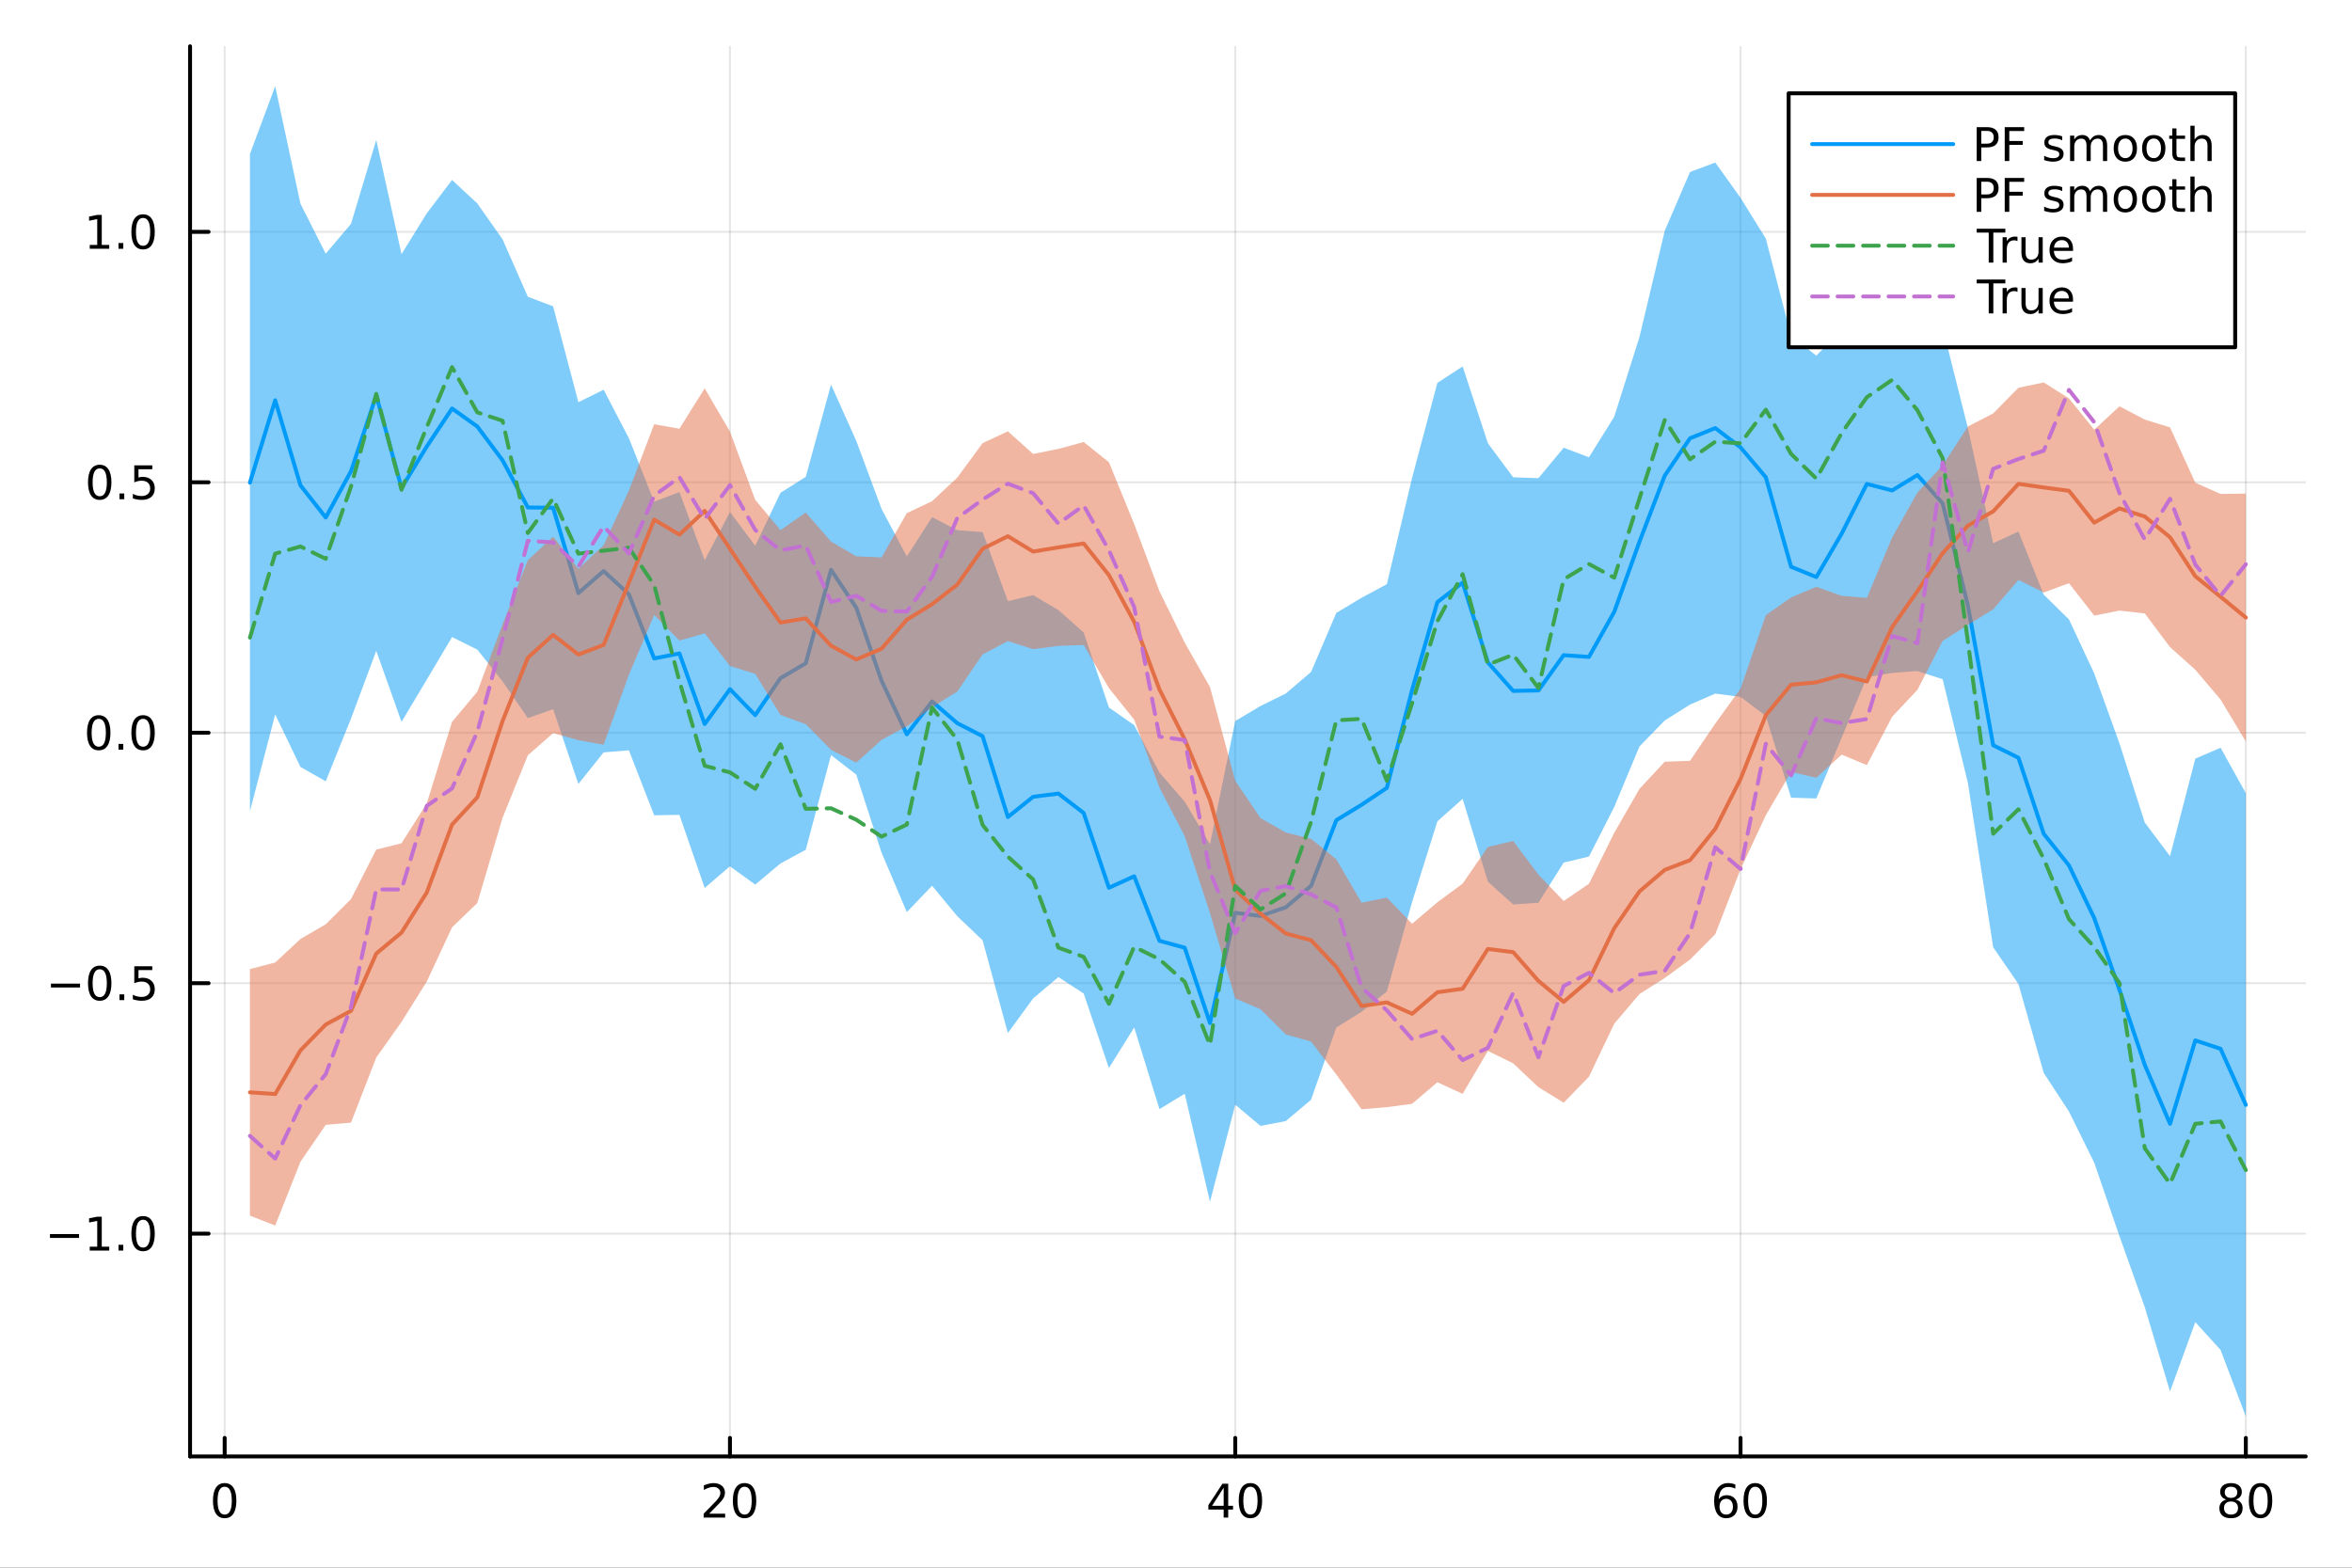 <?xml version="1.0" encoding="utf-8"?>
<svg xmlns="http://www.w3.org/2000/svg" xmlns:xlink="http://www.w3.org/1999/xlink" width="600" height="400" viewBox="0 0 2400 1600">
<rect x="0" y="0" width="2400" height="1600" fill="#333333" stroke="none"/>
<defs>
  <clipPath id="clip540">
    <rect x="0" y="0" width="2400" height="1600"/>
  </clipPath>
</defs>
<path clip-path="url(#clip540)" d="M0 1600 L2400 1600 L2400 0 L0 0  Z" fill="#ffffff" fill-rule="evenodd" fill-opacity="1"/>
<defs>
  <clipPath id="clip541">
    <rect x="480" y="0" width="1681" height="1600"/>
  </clipPath>
</defs>
<path clip-path="url(#clip540)" d="M193.936 1486.45 L2352.76 1486.45 L2352.76 47.244 L193.936 47.244  Z" fill="#ffffff" fill-rule="evenodd" fill-opacity="1"/>
<defs>
  <clipPath id="clip542">
    <rect x="193" y="47" width="2160" height="1440"/>
  </clipPath>
</defs>
<polyline clip-path="url(#clip542)" style="stroke:#000000; stroke-linecap:round; stroke-linejoin:round; stroke-width:2; stroke-opacity:0.1; fill:none" points="229.255,1486.45 229.255,47.244 "/>
<polyline clip-path="url(#clip542)" style="stroke:#000000; stroke-linecap:round; stroke-linejoin:round; stroke-width:2; stroke-opacity:0.1; fill:none" points="744.855,1486.45 744.855,47.244 "/>
<polyline clip-path="url(#clip542)" style="stroke:#000000; stroke-linecap:round; stroke-linejoin:round; stroke-width:2; stroke-opacity:0.1; fill:none" points="1260.46,1486.45 1260.46,47.244 "/>
<polyline clip-path="url(#clip542)" style="stroke:#000000; stroke-linecap:round; stroke-linejoin:round; stroke-width:2; stroke-opacity:0.1; fill:none" points="1776.06,1486.45 1776.06,47.244 "/>
<polyline clip-path="url(#clip542)" style="stroke:#000000; stroke-linecap:round; stroke-linejoin:round; stroke-width:2; stroke-opacity:0.1; fill:none" points="2291.66,1486.45 2291.66,47.244 "/>
<polyline clip-path="url(#clip542)" style="stroke:#000000; stroke-linecap:round; stroke-linejoin:round; stroke-width:2; stroke-opacity:0.1; fill:none" points="193.936,1259.06 2352.76,1259.06 "/>
<polyline clip-path="url(#clip542)" style="stroke:#000000; stroke-linecap:round; stroke-linejoin:round; stroke-width:2; stroke-opacity:0.1; fill:none" points="193.936,1003.45 2352.76,1003.45 "/>
<polyline clip-path="url(#clip542)" style="stroke:#000000; stroke-linecap:round; stroke-linejoin:round; stroke-width:2; stroke-opacity:0.1; fill:none" points="193.936,747.846 2352.76,747.846 "/>
<polyline clip-path="url(#clip542)" style="stroke:#000000; stroke-linecap:round; stroke-linejoin:round; stroke-width:2; stroke-opacity:0.1; fill:none" points="193.936,492.24 2352.76,492.24 "/>
<polyline clip-path="url(#clip542)" style="stroke:#000000; stroke-linecap:round; stroke-linejoin:round; stroke-width:2; stroke-opacity:0.1; fill:none" points="193.936,236.633 2352.76,236.633 "/>
<polyline clip-path="url(#clip540)" style="stroke:#000000; stroke-linecap:round; stroke-linejoin:round; stroke-width:4; stroke-opacity:1; fill:none" points="193.936,1486.45 2352.76,1486.45 "/>
<polyline clip-path="url(#clip540)" style="stroke:#000000; stroke-linecap:round; stroke-linejoin:round; stroke-width:4; stroke-opacity:1; fill:none" points="229.255,1486.45 229.255,1467.55 "/>
<polyline clip-path="url(#clip540)" style="stroke:#000000; stroke-linecap:round; stroke-linejoin:round; stroke-width:4; stroke-opacity:1; fill:none" points="744.855,1486.45 744.855,1467.55 "/>
<polyline clip-path="url(#clip540)" style="stroke:#000000; stroke-linecap:round; stroke-linejoin:round; stroke-width:4; stroke-opacity:1; fill:none" points="1260.46,1486.45 1260.46,1467.55 "/>
<polyline clip-path="url(#clip540)" style="stroke:#000000; stroke-linecap:round; stroke-linejoin:round; stroke-width:4; stroke-opacity:1; fill:none" points="1776.06,1486.45 1776.06,1467.55 "/>
<polyline clip-path="url(#clip540)" style="stroke:#000000; stroke-linecap:round; stroke-linejoin:round; stroke-width:4; stroke-opacity:1; fill:none" points="2291.66,1486.45 2291.66,1467.55 "/>
<path clip-path="url(#clip540)" d="M229.255 1517.37 Q225.644 1517.37 223.815 1520.93 Q222.009 1524.47 222.009 1531.6 Q222.009 1538.71 223.815 1542.27 Q225.644 1545.82 229.255 1545.82 Q232.889 1545.82 234.694 1542.27 Q236.523 1538.71 236.523 1531.6 Q236.523 1524.47 234.694 1520.93 Q232.889 1517.37 229.255 1517.37 M229.255 1513.66 Q235.065 1513.66 238.12 1518.27 Q241.199 1522.85 241.199 1531.6 Q241.199 1540.33 238.12 1544.94 Q235.065 1549.52 229.255 1549.52 Q223.444 1549.52 220.366 1544.94 Q217.31 1540.33 217.31 1531.6 Q217.31 1522.85 220.366 1518.27 Q223.444 1513.66 229.255 1513.66 Z" fill="#000000" fill-rule="nonzero" fill-opacity="1" /><path clip-path="url(#clip540)" d="M723.629 1544.91 L739.948 1544.91 L739.948 1548.85 L718.004 1548.85 L718.004 1544.91 Q720.666 1542.16 725.249 1537.53 Q729.855 1532.88 731.036 1531.53 Q733.281 1529.01 734.161 1527.27 Q735.064 1525.51 735.064 1523.82 Q735.064 1521.07 733.119 1519.33 Q731.198 1517.6 728.096 1517.6 Q725.897 1517.6 723.443 1518.36 Q721.013 1519.13 718.235 1520.68 L718.235 1515.95 Q721.059 1514.82 723.513 1514.24 Q725.967 1513.66 728.004 1513.66 Q733.374 1513.66 736.568 1516.35 Q739.763 1519.03 739.763 1523.52 Q739.763 1525.65 738.953 1527.57 Q738.166 1529.47 736.059 1532.07 Q735.48 1532.74 732.379 1535.95 Q729.277 1539.15 723.629 1544.91 Z" fill="#000000" fill-rule="nonzero" fill-opacity="1" /><path clip-path="url(#clip540)" d="M759.763 1517.37 Q756.152 1517.37 754.323 1520.93 Q752.517 1524.47 752.517 1531.6 Q752.517 1538.71 754.323 1542.27 Q756.152 1545.82 759.763 1545.82 Q763.397 1545.82 765.202 1542.27 Q767.031 1538.71 767.031 1531.6 Q767.031 1524.47 765.202 1520.93 Q763.397 1517.37 759.763 1517.37 M759.763 1513.66 Q765.573 1513.66 768.628 1518.27 Q771.707 1522.85 771.707 1531.6 Q771.707 1540.33 768.628 1544.94 Q765.573 1549.52 759.763 1549.52 Q753.952 1549.52 750.874 1544.94 Q747.818 1540.33 747.818 1531.6 Q747.818 1522.85 750.874 1518.27 Q753.952 1513.66 759.763 1513.66 Z" fill="#000000" fill-rule="nonzero" fill-opacity="1" /><path clip-path="url(#clip540)" d="M1248.63 1518.36 L1236.82 1536.81 L1248.63 1536.81 L1248.63 1518.36 M1247.4 1514.29 L1253.28 1514.29 L1253.28 1536.81 L1258.21 1536.81 L1258.21 1540.7 L1253.28 1540.7 L1253.28 1548.85 L1248.63 1548.85 L1248.63 1540.7 L1233.03 1540.7 L1233.03 1536.19 L1247.4 1514.29 Z" fill="#000000" fill-rule="nonzero" fill-opacity="1" /><path clip-path="url(#clip540)" d="M1275.94 1517.37 Q1272.33 1517.37 1270.5 1520.93 Q1268.7 1524.47 1268.7 1531.6 Q1268.7 1538.71 1270.5 1542.27 Q1272.33 1545.82 1275.94 1545.82 Q1279.58 1545.82 1281.38 1542.27 Q1283.21 1538.71 1283.21 1531.6 Q1283.21 1524.47 1281.38 1520.93 Q1279.58 1517.37 1275.94 1517.37 M1275.94 1513.66 Q1281.75 1513.66 1284.81 1518.27 Q1287.89 1522.85 1287.89 1531.6 Q1287.89 1540.33 1284.81 1544.94 Q1281.75 1549.52 1275.94 1549.52 Q1270.13 1549.52 1267.05 1544.94 Q1264 1540.33 1264 1531.6 Q1264 1522.85 1267.05 1518.27 Q1270.13 1513.66 1275.94 1513.66 Z" fill="#000000" fill-rule="nonzero" fill-opacity="1" /><path clip-path="url(#clip540)" d="M1761.46 1529.7 Q1758.31 1529.7 1756.46 1531.86 Q1754.63 1534.01 1754.63 1537.76 Q1754.63 1541.49 1756.46 1543.66 Q1758.31 1545.82 1761.46 1545.82 Q1764.61 1545.82 1766.44 1543.66 Q1768.29 1541.49 1768.29 1537.76 Q1768.29 1534.01 1766.44 1531.86 Q1764.61 1529.7 1761.46 1529.7 M1770.74 1515.05 L1770.74 1519.31 Q1768.98 1518.48 1767.18 1518.04 Q1765.4 1517.6 1763.64 1517.6 Q1759.01 1517.6 1756.55 1520.72 Q1754.12 1523.85 1753.78 1530.17 Q1755.14 1528.15 1757.2 1527.09 Q1759.26 1526 1761.74 1526 Q1766.95 1526 1769.96 1529.17 Q1772.99 1532.32 1772.99 1537.76 Q1772.99 1543.08 1769.84 1546.3 Q1766.69 1549.52 1761.46 1549.52 Q1755.47 1549.52 1752.3 1544.94 Q1749.12 1540.33 1749.12 1531.6 Q1749.12 1523.41 1753.01 1518.55 Q1756.9 1513.66 1763.45 1513.66 Q1765.21 1513.66 1766.99 1514.01 Q1768.8 1514.36 1770.74 1515.05 Z" fill="#000000" fill-rule="nonzero" fill-opacity="1" /><path clip-path="url(#clip540)" d="M1791.04 1517.37 Q1787.43 1517.37 1785.61 1520.93 Q1783.8 1524.47 1783.8 1531.6 Q1783.8 1538.71 1785.61 1542.27 Q1787.43 1545.82 1791.04 1545.82 Q1794.68 1545.82 1796.48 1542.27 Q1798.31 1538.71 1798.31 1531.6 Q1798.31 1524.47 1796.48 1520.93 Q1794.68 1517.37 1791.04 1517.37 M1791.04 1513.66 Q1796.86 1513.66 1799.91 1518.27 Q1802.99 1522.85 1802.99 1531.6 Q1802.99 1540.33 1799.91 1544.94 Q1796.86 1549.52 1791.04 1549.52 Q1785.23 1549.52 1782.16 1544.94 Q1779.1 1540.33 1779.1 1531.6 Q1779.1 1522.85 1782.16 1518.27 Q1785.23 1513.66 1791.04 1513.66 Z" fill="#000000" fill-rule="nonzero" fill-opacity="1" /><path clip-path="url(#clip540)" d="M2276.53 1532.44 Q2273.2 1532.44 2271.28 1534.22 Q2269.38 1536 2269.38 1539.13 Q2269.38 1542.25 2271.28 1544.03 Q2273.2 1545.82 2276.53 1545.82 Q2279.86 1545.82 2281.78 1544.03 Q2283.71 1542.23 2283.71 1539.13 Q2283.71 1536 2281.78 1534.22 Q2279.89 1532.44 2276.53 1532.44 M2271.85 1530.45 Q2268.84 1529.7 2267.16 1527.64 Q2265.49 1525.58 2265.49 1522.62 Q2265.49 1518.48 2268.43 1516.07 Q2271.39 1513.66 2276.53 1513.66 Q2281.69 1513.66 2284.63 1516.07 Q2287.57 1518.48 2287.57 1522.62 Q2287.57 1525.58 2285.88 1527.64 Q2284.22 1529.7 2281.23 1530.45 Q2284.61 1531.23 2286.48 1533.52 Q2288.38 1535.82 2288.38 1539.13 Q2288.38 1544.15 2285.3 1546.83 Q2282.25 1549.52 2276.53 1549.52 Q2270.81 1549.52 2267.73 1546.83 Q2264.68 1544.15 2264.68 1539.13 Q2264.68 1535.82 2266.58 1533.52 Q2268.47 1531.23 2271.85 1530.45 M2270.14 1523.06 Q2270.14 1525.75 2271.81 1527.25 Q2273.5 1528.76 2276.53 1528.76 Q2279.54 1528.76 2281.23 1527.25 Q2282.94 1525.75 2282.94 1523.06 Q2282.94 1520.38 2281.23 1518.87 Q2279.54 1517.37 2276.53 1517.37 Q2273.5 1517.37 2271.81 1518.87 Q2270.14 1520.38 2270.14 1523.06 Z" fill="#000000" fill-rule="nonzero" fill-opacity="1" /><path clip-path="url(#clip540)" d="M2306.69 1517.37 Q2303.08 1517.37 2301.25 1520.93 Q2299.45 1524.47 2299.45 1531.6 Q2299.45 1538.71 2301.25 1542.27 Q2303.08 1545.82 2306.69 1545.82 Q2310.33 1545.82 2312.13 1542.27 Q2313.96 1538.71 2313.96 1531.6 Q2313.96 1524.47 2312.13 1520.93 Q2310.33 1517.37 2306.69 1517.37 M2306.69 1513.66 Q2312.5 1513.66 2315.56 1518.27 Q2318.64 1522.85 2318.64 1531.6 Q2318.64 1540.33 2315.56 1544.94 Q2312.5 1549.52 2306.69 1549.52 Q2300.88 1549.52 2297.8 1544.94 Q2294.75 1540.33 2294.75 1531.6 Q2294.75 1522.85 2297.8 1518.27 Q2300.88 1513.66 2306.69 1513.66 Z" fill="#000000" fill-rule="nonzero" fill-opacity="1" /><polyline clip-path="url(#clip540)" style="stroke:#000000; stroke-linecap:round; stroke-linejoin:round; stroke-width:4; stroke-opacity:1; fill:none" points="193.936,1486.45 193.936,47.244 "/>
<polyline clip-path="url(#clip540)" style="stroke:#000000; stroke-linecap:round; stroke-linejoin:round; stroke-width:4; stroke-opacity:1; fill:none" points="193.936,1259.06 212.834,1259.06 "/>
<polyline clip-path="url(#clip540)" style="stroke:#000000; stroke-linecap:round; stroke-linejoin:round; stroke-width:4; stroke-opacity:1; fill:none" points="193.936,1003.45 212.834,1003.45 "/>
<polyline clip-path="url(#clip540)" style="stroke:#000000; stroke-linecap:round; stroke-linejoin:round; stroke-width:4; stroke-opacity:1; fill:none" points="193.936,747.846 212.834,747.846 "/>
<polyline clip-path="url(#clip540)" style="stroke:#000000; stroke-linecap:round; stroke-linejoin:round; stroke-width:4; stroke-opacity:1; fill:none" points="193.936,492.24 212.834,492.24 "/>
<polyline clip-path="url(#clip540)" style="stroke:#000000; stroke-linecap:round; stroke-linejoin:round; stroke-width:4; stroke-opacity:1; fill:none" points="193.936,236.633 212.834,236.633 "/>
<path clip-path="url(#clip540)" d="M50.992 1259.51 L80.668 1259.51 L80.668 1263.45 L50.992 1263.45 L50.992 1259.51 Z" fill="#000000" fill-rule="nonzero" fill-opacity="1" /><path clip-path="url(#clip540)" d="M91.571 1272.4 L99.21 1272.4 L99.21 1246.04 L90.899 1247.7 L90.899 1243.45 L99.163 1241.78 L103.839 1241.78 L103.839 1272.4 L111.478 1272.4 L111.478 1276.34 L91.571 1276.34 L91.571 1272.4 Z" fill="#000000" fill-rule="nonzero" fill-opacity="1" /><path clip-path="url(#clip540)" d="M120.922 1270.46 L125.807 1270.46 L125.807 1276.34 L120.922 1276.34 L120.922 1270.46 Z" fill="#000000" fill-rule="nonzero" fill-opacity="1" /><path clip-path="url(#clip540)" d="M145.992 1244.86 Q142.381 1244.86 140.552 1248.42 Q138.746 1251.96 138.746 1259.09 Q138.746 1266.2 140.552 1269.76 Q142.381 1273.31 145.992 1273.31 Q149.626 1273.31 151.431 1269.76 Q153.26 1266.2 153.26 1259.09 Q153.26 1251.96 151.431 1248.42 Q149.626 1244.86 145.992 1244.86 M145.992 1241.15 Q151.802 1241.15 154.857 1245.76 Q157.936 1250.34 157.936 1259.09 Q157.936 1267.82 154.857 1272.43 Q151.802 1277.01 145.992 1277.01 Q140.181 1277.01 137.103 1272.43 Q134.047 1267.82 134.047 1259.09 Q134.047 1250.34 137.103 1245.76 Q140.181 1241.15 145.992 1241.15 Z" fill="#000000" fill-rule="nonzero" fill-opacity="1" /><path clip-path="url(#clip540)" d="M51.987 1003.9 L81.663 1003.9 L81.663 1007.84 L51.987 1007.84 L51.987 1003.9 Z" fill="#000000" fill-rule="nonzero" fill-opacity="1" /><path clip-path="url(#clip540)" d="M101.756 989.251 Q98.145 989.251 96.316 992.816 Q94.51 996.357 94.51 1003.49 Q94.51 1010.59 96.316 1014.16 Q98.145 1017.7 101.756 1017.7 Q105.39 1017.7 107.196 1014.16 Q109.024 1010.59 109.024 1003.49 Q109.024 996.357 107.196 992.816 Q105.39 989.251 101.756 989.251 M101.756 985.547 Q107.566 985.547 110.621 990.154 Q113.7 994.737 113.7 1003.49 Q113.7 1012.21 110.621 1016.82 Q107.566 1021.4 101.756 1021.4 Q95.946 1021.4 92.867 1016.82 Q89.811 1012.21 89.811 1003.49 Q89.811 994.737 92.867 990.154 Q95.946 985.547 101.756 985.547 Z" fill="#000000" fill-rule="nonzero" fill-opacity="1" /><path clip-path="url(#clip540)" d="M121.918 1014.85 L126.802 1014.85 L126.802 1020.73 L121.918 1020.73 L121.918 1014.85 Z" fill="#000000" fill-rule="nonzero" fill-opacity="1" /><path clip-path="url(#clip540)" d="M137.033 986.172 L155.39 986.172 L155.39 990.108 L141.316 990.108 L141.316 998.58 Q142.334 998.232 143.353 998.07 Q144.371 997.885 145.39 997.885 Q151.177 997.885 154.556 1001.06 Q157.936 1004.23 157.936 1009.64 Q157.936 1015.22 154.464 1018.32 Q150.992 1021.4 144.672 1021.4 Q142.496 1021.4 140.228 1021.03 Q137.982 1020.66 135.575 1019.92 L135.575 1015.22 Q137.658 1016.36 139.881 1016.91 Q142.103 1017.47 144.58 1017.47 Q148.584 1017.47 150.922 1015.36 Q153.26 1013.26 153.26 1009.64 Q153.26 1006.03 150.922 1003.93 Q148.584 1001.82 144.58 1001.82 Q142.705 1001.82 140.83 1002.24 Q138.978 1002.65 137.033 1003.53 L137.033 986.172 Z" fill="#000000" fill-rule="nonzero" fill-opacity="1" /><path clip-path="url(#clip540)" d="M100.76 733.645 Q97.149 733.645 95.321 737.209 Q93.515 740.751 93.515 747.881 Q93.515 754.987 95.321 758.552 Q97.149 762.094 100.76 762.094 Q104.395 762.094 106.2 758.552 Q108.029 754.987 108.029 747.881 Q108.029 740.751 106.2 737.209 Q104.395 733.645 100.76 733.645 M100.76 729.941 Q106.571 729.941 109.626 734.547 Q112.705 739.131 112.705 747.881 Q112.705 756.607 109.626 761.214 Q106.571 765.797 100.76 765.797 Q94.95 765.797 91.871 761.214 Q88.816 756.607 88.816 747.881 Q88.816 739.131 91.871 734.547 Q94.95 729.941 100.76 729.941 Z" fill="#000000" fill-rule="nonzero" fill-opacity="1" /><path clip-path="url(#clip540)" d="M120.922 759.246 L125.807 759.246 L125.807 765.126 L120.922 765.126 L120.922 759.246 Z" fill="#000000" fill-rule="nonzero" fill-opacity="1" /><path clip-path="url(#clip540)" d="M145.992 733.645 Q142.381 733.645 140.552 737.209 Q138.746 740.751 138.746 747.881 Q138.746 754.987 140.552 758.552 Q142.381 762.094 145.992 762.094 Q149.626 762.094 151.431 758.552 Q153.26 754.987 153.26 747.881 Q153.26 740.751 151.431 737.209 Q149.626 733.645 145.992 733.645 M145.992 729.941 Q151.802 729.941 154.857 734.547 Q157.936 739.131 157.936 747.881 Q157.936 756.607 154.857 761.214 Q151.802 765.797 145.992 765.797 Q140.181 765.797 137.103 761.214 Q134.047 756.607 134.047 747.881 Q134.047 739.131 137.103 734.547 Q140.181 729.941 145.992 729.941 Z" fill="#000000" fill-rule="nonzero" fill-opacity="1" /><path clip-path="url(#clip540)" d="M101.756 478.038 Q98.145 478.038 96.316 481.603 Q94.51 485.145 94.51 492.274 Q94.51 499.381 96.316 502.946 Q98.145 506.487 101.756 506.487 Q105.39 506.487 107.196 502.946 Q109.024 499.381 109.024 492.274 Q109.024 485.145 107.196 481.603 Q105.39 478.038 101.756 478.038 M101.756 474.335 Q107.566 474.335 110.621 478.941 Q113.7 483.524 113.7 492.274 Q113.7 501.001 110.621 505.608 Q107.566 510.191 101.756 510.191 Q95.946 510.191 92.867 505.608 Q89.811 501.001 89.811 492.274 Q89.811 483.524 92.867 478.941 Q95.946 474.335 101.756 474.335 Z" fill="#000000" fill-rule="nonzero" fill-opacity="1" /><path clip-path="url(#clip540)" d="M121.918 503.64 L126.802 503.64 L126.802 509.52 L121.918 509.52 L121.918 503.64 Z" fill="#000000" fill-rule="nonzero" fill-opacity="1" /><path clip-path="url(#clip540)" d="M137.033 474.96 L155.39 474.96 L155.39 478.895 L141.316 478.895 L141.316 487.367 Q142.334 487.02 143.353 486.858 Q144.371 486.672 145.39 486.672 Q151.177 486.672 154.556 489.844 Q157.936 493.015 157.936 498.432 Q157.936 504.01 154.464 507.112 Q150.992 510.191 144.672 510.191 Q142.496 510.191 140.228 509.82 Q137.982 509.45 135.575 508.709 L135.575 504.01 Q137.658 505.145 139.881 505.7 Q142.103 506.256 144.58 506.256 Q148.584 506.256 150.922 504.149 Q153.26 502.043 153.26 498.432 Q153.26 494.821 150.922 492.714 Q148.584 490.608 144.58 490.608 Q142.705 490.608 140.83 491.024 Q138.978 491.441 137.033 492.321 L137.033 474.96 Z" fill="#000000" fill-rule="nonzero" fill-opacity="1" /><path clip-path="url(#clip540)" d="M91.571 249.978 L99.21 249.978 L99.21 223.612 L90.899 225.279 L90.899 221.02 L99.163 219.353 L103.839 219.353 L103.839 249.978 L111.478 249.978 L111.478 253.913 L91.571 253.913 L91.571 249.978 Z" fill="#000000" fill-rule="nonzero" fill-opacity="1" /><path clip-path="url(#clip540)" d="M120.922 248.034 L125.807 248.034 L125.807 253.913 L120.922 253.913 L120.922 248.034 Z" fill="#000000" fill-rule="nonzero" fill-opacity="1" /><path clip-path="url(#clip540)" d="M145.992 222.432 Q142.381 222.432 140.552 225.997 Q138.746 229.538 138.746 236.668 Q138.746 243.774 140.552 247.339 Q142.381 250.881 145.992 250.881 Q149.626 250.881 151.431 247.339 Q153.26 243.774 153.26 236.668 Q153.26 229.538 151.431 225.997 Q149.626 222.432 145.992 222.432 M145.992 218.728 Q151.802 218.728 154.857 223.335 Q157.936 227.918 157.936 236.668 Q157.936 245.395 154.857 250.001 Q151.802 254.584 145.992 254.584 Q140.181 254.584 137.103 250.001 Q134.047 245.395 134.047 236.668 Q134.047 227.918 137.103 223.335 Q140.181 218.728 145.992 218.728 Z" fill="#000000" fill-rule="nonzero" fill-opacity="1" /><path clip-path="url(#clip542)" d="M255.035 827.912 L280.815 729.157 L306.595 782.769 L332.375 797.404 L358.155 733.405 L383.935 664.222 L409.715 736.762 L435.495 693.622 L461.275 650.203 L487.055 662.997 L512.835 695.4 L538.615 732.962 L564.395 723.769 L590.175 800.123 L615.955 767.878 L641.735 765.793 L667.515 832.08 L693.295 831.681 L719.075 906.235 L744.855 884.17 L770.635 902.832 L796.415 881.262 L822.195 867.255 L847.975 770.654 L873.755 790.573 L899.535 870.189 L925.316 930.907 L951.096 904.027 L976.876 935.124 L1002.66 959.662 L1028.44 1054.29 L1054.22 1019.01 L1080 997.203 L1105.78 1014 L1131.56 1090.03 L1157.34 1048.64 L1183.12 1131.98 L1208.9 1116.32 L1234.68 1226.55 L1260.46 1127.48 L1286.24 1149.13 L1312.02 1144.17 L1337.8 1122.43 L1363.58 1048.73 L1389.36 1032.66 L1415.14 1011.99 L1440.92 920.609 L1466.7 838.278 L1492.48 815.311 L1518.26 899.841 L1544.04 923.124 L1569.82 921.326 L1595.6 880.377 L1621.38 874.197 L1647.16 823.652 L1672.94 761.791 L1698.72 735.323 L1724.5 719.118 L1750.28 707.899 L1776.06 711.259 L1801.84 730.709 L1827.62 814.13 L1853.4 814.909 L1879.18 753.023 L1904.96 691.17 L1930.74 686.782 L1956.52 684.905 L1982.3 693.224 L2008.08 799.219 L2033.86 966.828 L2059.64 1004.31 L2085.42 1095.02 L2111.2 1134.46 L2136.98 1186.66 L2162.76 1261.75 L2188.54 1334.14 L2214.32 1420.15 L2240.1 1349.4 L2265.88 1377.72 L2291.66 1445.72 L2291.66 809.6 L2265.88 763.12 L2240.1 774.293 L2214.32 873.765 L2188.54 839.531 L2162.76 758.848 L2136.98 687.335 L2111.2 632.181 L2085.42 606.915 L2059.64 542.479 L2033.86 554.376 L2008.08 437.012 L1982.3 334.265 L1956.52 284.796 L1930.74 314.286 L1904.96 296.623 L1879.18 336.481 L1853.4 362.984 L1827.62 342.736 L1801.84 243.505 L1776.06 201.888 L1750.28 165.91 L1724.5 175.529 L1698.72 235.567 L1672.94 343.885 L1647.16 425.355 L1621.38 466.72 L1595.6 456.944 L1569.82 488.039 L1544.04 487.13 L1518.26 452.415 L1492.48 373.987 L1466.7 390.795 L1440.92 487.644 L1415.14 596.231 L1389.36 610.092 L1363.58 625.547 L1337.8 685.82 L1312.02 707.805 L1286.24 720.542 L1260.46 735.864 L1234.68 861.611 L1208.9 818.195 L1183.12 788.427 L1157.34 740.106 L1131.56 722.094 L1105.78 645.506 L1080 622.65 L1054.22 607.404 L1028.44 613.484 L1002.66 543.026 L976.876 541.098 L951.096 527.796 L925.316 567.935 L899.535 519.397 L873.755 449.976 L847.975 392.559 L822.195 486.691 L796.415 502.98 L770.635 556.941 L744.855 522.624 L719.075 571.706 L693.295 502.181 L667.515 511.967 L641.735 447.282 L615.955 397.754 L590.175 410.488 L564.395 312.62 L538.615 302.912 L512.835 244.282 L487.055 207.648 L461.275 183.669 L435.495 217.711 L409.715 259.359 L383.935 142.817 L358.155 228.492 L332.375 258.913 L306.595 207.955 L280.815 87.976 L255.035 157.241  Z" fill="#009af9" fill-rule="evenodd" fill-opacity="0.5"/>
<polyline clip-path="url(#clip542)" style="stroke:#009af9; stroke-linecap:round; stroke-linejoin:round; stroke-width:4; stroke-opacity:1; fill:none" points="255.035,492.576 280.815,408.567 306.595,495.362 332.375,528.158 358.155,480.949 383.935,403.519 409.715,498.06 435.495,455.666 461.275,416.936 487.055,435.322 512.835,469.841 538.615,517.937 564.395,518.195 590.175,605.305 615.955,582.816 641.735,606.538 667.515,672.024 693.295,666.931 719.075,738.97 744.855,703.397 770.635,729.886 796.415,692.121 822.195,676.973 847.975,581.606 873.755,620.274 899.535,694.793 925.316,749.421 951.096,715.912 976.876,738.111 1002.66,751.344 1028.44,833.888 1054.22,813.208 1080,809.927 1105.78,829.755 1131.56,906.062 1157.34,894.373 1183.12,960.202 1208.9,967.258 1234.68,1044.08 1260.46,931.67 1286.24,934.836 1312.02,925.99 1337.8,904.127 1363.58,837.138 1389.36,821.377 1415.14,804.113 1440.92,704.126 1466.7,614.537 1492.48,594.649 1518.26,676.128 1544.04,705.127 1569.82,704.682 1595.6,668.661 1621.38,670.459 1647.16,624.504 1672.94,552.838 1698.72,485.445 1724.5,447.323 1750.28,436.904 1776.06,456.574 1801.84,487.107 1827.62,578.433 1853.4,588.947 1879.18,544.752 1904.96,493.896 1930.74,500.534 1956.52,484.851 1982.3,513.744 2008.08,618.116 2033.86,760.602 2059.64,773.396 2085.42,850.968 2111.2,883.318 2136.98,936.998 2162.76,1010.3 2188.54,1086.84 2214.32,1146.96 2240.1,1061.85 2265.88,1070.42 2291.66,1127.66 "/>
<path clip-path="url(#clip542)" d="M255.035 1240.68 L280.815 1250.81 L306.595 1185.68 L332.375 1148.02 L358.155 1145.74 L383.935 1079.33 L409.715 1043 L435.495 1001.75 L461.275 946.459 L487.055 921.597 L512.835 834.583 L538.615 770.858 L564.395 748.256 L590.175 755.443 L615.955 760.09 L641.735 688.723 L667.515 627.689 L693.295 653.784 L719.075 646.464 L744.855 679.692 L770.635 687.791 L796.415 729.665 L822.195 739.158 L847.975 765.284 L873.755 778.372 L899.535 755.156 L925.316 741.278 L951.096 721.809 L976.876 705.728 L1002.66 667.919 L1028.44 654.349 L1054.22 662.556 L1080 659.178 L1105.78 658.283 L1131.56 702.266 L1157.34 734.543 L1183.12 803.889 L1208.9 853.396 L1234.68 932.006 L1260.46 1019.05 L1286.24 1030.07 L1312.02 1055.76 L1337.8 1063.08 L1363.58 1096.65 L1389.36 1132.14 L1415.14 1130.01 L1440.92 1126.56 L1466.7 1104.56 L1492.48 1116.41 L1518.26 1072.63 L1544.04 1085.25 L1569.82 1109.59 L1595.6 1125.42 L1621.38 1098.9 L1647.16 1044.84 L1672.94 1014.49 L1698.72 998.16 L1724.5 979.368 L1750.28 953.399 L1776.06 887.241 L1801.84 832.104 L1827.62 787.863 L1853.4 793.878 L1879.18 770.171 L1904.96 780.888 L1930.74 731.539 L1956.52 704.105 L1982.3 654.129 L2008.08 637.738 L2033.86 621.921 L2059.64 591.916 L2085.42 604.721 L2111.2 595.215 L2136.98 628.31 L2162.76 623.186 L2188.54 626.077 L2214.32 660.465 L2240.1 683.579 L2265.88 713.931 L2291.66 756.823 L2291.66 503.776 L2265.88 504.131 L2240.1 492.661 L2214.32 436.188 L2188.54 428.232 L2162.76 414.685 L2136.98 438.549 L2111.2 406.612 L2085.42 390.339 L2059.64 395.732 L2033.86 421.96 L2008.08 435.241 L1982.3 474.937 L1956.52 502.706 L1930.74 548.603 L1904.96 610.202 L1879.18 608.059 L1853.4 598.913 L1827.62 609.754 L1801.84 627.842 L1776.06 702.825 L1750.28 738.466 L1724.5 776.486 L1698.72 777.432 L1672.94 805.12 L1647.16 850.012 L1621.38 901.983 L1595.6 919.558 L1569.82 892.644 L1544.04 858.299 L1518.26 864.389 L1492.48 901.827 L1466.7 920.893 L1440.92 942.807 L1415.14 916.14 L1389.36 921.272 L1363.58 877.027 L1337.8 856.068 L1312.02 849.722 L1286.24 834.919 L1260.46 796.962 L1234.68 701.194 L1208.9 655.894 L1183.12 603.444 L1157.34 534.876 L1131.56 471.701 L1105.78 451.137 L1080 458.152 L1054.22 463.325 L1028.44 440.217 L1002.66 452.285 L976.876 487.375 L951.096 511.505 L925.316 523.708 L899.535 568.927 L873.755 567.767 L847.975 552.74 L822.195 523.075 L796.415 541.057 L770.635 510.134 L744.855 440.456 L719.075 396.371 L693.295 437.55 L667.515 432.983 L641.735 500.653 L615.955 556.315 L590.175 580.598 L564.395 547.697 L538.615 571.702 L512.835 637.056 L487.055 705.896 L461.275 736.706 L435.495 819.955 L409.715 860.627 L383.935 867.092 L358.155 917.639 L332.375 943.323 L306.595 958.35 L280.815 982.353 L255.035 989.049  Z" fill="#e26f46" fill-rule="evenodd" fill-opacity="0.5"/>
<polyline clip-path="url(#clip542)" style="stroke:#e26f46; stroke-linecap:round; stroke-linejoin:round; stroke-width:4; stroke-opacity:1; fill:none" points="255.035,1114.86 280.815,1116.58 306.595,1072.01 332.375,1045.67 358.155,1031.69 383.935,973.212 409.715,951.814 435.495,910.854 461.275,841.582 487.055,813.746 512.835,735.82 538.615,671.28 564.395,647.977 590.175,668.02 615.955,658.203 641.735,594.688 667.515,530.336 693.295,545.667 719.075,521.417 744.855,560.074 770.635,598.963 796.415,635.361 822.195,631.117 847.975,659.012 873.755,673.07 899.535,662.042 925.316,632.493 951.096,616.657 976.876,596.552 1002.66,560.102 1028.44,547.283 1054.22,562.94 1080,558.665 1105.78,554.71 1131.56,586.983 1157.34,634.71 1183.12,703.666 1208.9,754.645 1234.68,816.6 1260.46,908.005 1286.24,932.493 1312.02,952.742 1337.8,959.574 1363.58,986.839 1389.36,1026.71 1415.14,1023.07 1440.92,1034.68 1466.7,1012.73 1492.48,1009.12 1518.26,968.51 1544.04,971.773 1569.82,1001.11 1595.6,1022.49 1621.38,1000.44 1647.16,947.426 1672.94,909.804 1698.72,887.796 1724.5,877.927 1750.28,845.933 1776.06,795.033 1801.84,729.973 1827.62,698.809 1853.4,696.396 1879.18,689.115 1904.96,695.545 1930.74,640.071 1956.52,603.406 1982.3,564.533 2008.08,536.49 2033.86,521.941 2059.64,493.824 2085.42,497.53 2111.2,500.913 2136.98,533.429 2162.76,518.936 2188.54,527.154 2214.32,548.327 2240.1,588.12 2265.88,609.031 2291.66,630.3 "/>
<polyline clip-path="url(#clip542)" style="stroke:#3da44d; stroke-linecap:round; stroke-linejoin:round; stroke-width:4; stroke-opacity:1; fill:none" stroke-dasharray="16, 10" points="255.035,650.752 280.815,565.037 306.595,557.753 332.375,570.293 358.155,496.693 383.935,402.001 409.715,499.856 435.495,435.874 461.275,374.685 487.055,420.893 512.835,429.401 538.615,543.975 564.395,508.758 590.175,565.062 615.955,562.022 641.735,558.963 667.515,597.101 693.295,695.393 719.075,781.569 744.855,788.303 770.635,805.065 796.415,759.593 822.195,825.463 847.975,824.928 873.755,836.588 899.535,853.885 925.316,841.55 951.096,722.118 976.876,755.068 1002.66,841.94 1028.44,874.303 1054.22,897.56 1080,967.174 1105.78,976.553 1131.56,1024.42 1157.34,966.247 1183.12,979.056 1208.9,1002.09 1234.68,1066.57 1260.46,904.135 1286.24,928.231 1312.02,911.726 1337.8,838.785 1363.58,735.175 1389.36,733.669 1415.14,796.867 1440.92,717.779 1466.7,634.099 1492.48,586.003 1518.26,678.414 1544.04,668.18 1569.82,702.163 1595.6,591.296 1621.38,575.638 1647.16,589.587 1672.94,508.794 1698.72,428.764 1724.5,468.796 1750.28,450.812 1776.06,452.417 1801.84,418.128 1827.62,463.252 1853.4,488.449 1879.18,442.053 1904.96,405.397 1930.74,387.716 1956.52,418.615 1982.3,467.571 2008.08,655.078 2033.86,850.919 2059.64,825.979 2085.42,876.425 2111.2,938.087 2136.98,966.491 2162.76,1003.38 2188.54,1171.88 2214.32,1208.19 2240.1,1146.95 2265.88,1144.52 2291.66,1194.16 "/>
<polyline clip-path="url(#clip542)" style="stroke:#c271d2; stroke-linecap:round; stroke-linejoin:round; stroke-width:4; stroke-opacity:1; fill:none" stroke-dasharray="16, 10" points="255.035,1159.28 280.815,1182.47 306.595,1127.92 332.375,1096.29 358.155,1027.83 383.935,907.731 409.715,907.842 435.495,822.508 461.275,804.639 487.055,746.964 512.835,652.14 538.615,551.951 564.395,553.552 590.175,578.208 615.955,537.101 641.735,564.874 667.515,505.921 693.295,487.017 719.075,529.662 744.855,495.131 770.635,540.918 796.415,561.741 822.195,556.691 847.975,614.377 873.755,608.022 899.535,623.45 925.316,624.136 951.096,588.673 976.876,528.643 1002.66,509.901 1028.44,493.6 1054.22,503.378 1080,534.411 1105.78,515.877 1131.56,561.598 1157.34,619.536 1183.12,751.826 1208.9,755.321 1234.68,889.84 1260.46,952.437 1286.24,909.221 1312.02,904.335 1337.8,912.813 1363.58,926.131 1389.36,1007.86 1415.14,1031.2 1440.92,1060.55 1466.7,1052.03 1492.48,1081.94 1518.26,1069.4 1544.04,1013.28 1569.82,1079.05 1595.6,1006.32 1621.38,992.921 1647.16,1013.64 1672.94,994.792 1698.72,990.872 1724.5,952.288 1750.28,864.682 1776.06,886.926 1801.84,759.13 1827.62,791.361 1853.4,733.027 1879.18,738.053 1904.96,733.852 1930.74,649.08 1956.52,656.47 1982.3,471.89 2008.08,563.604 2033.86,478.495 2059.64,468.469 2085.42,460.024 2111.2,397.957 2136.98,430.919 2162.76,503.367 2188.54,550.616 2214.32,509.04 2240.1,576.143 2265.88,608.182 2291.66,575.892 "/>
<path clip-path="url(#clip540)" d="M1825.15 354.418 L2280.8 354.418 L2280.8 95.218 L1825.15 95.218  Z" fill="#ffffff" fill-rule="evenodd" fill-opacity="1"/>
<polyline clip-path="url(#clip540)" style="stroke:#000000; stroke-linecap:round; stroke-linejoin:round; stroke-width:4; stroke-opacity:1; fill:none" points="1825.15,354.418 2280.8,354.418 2280.8,95.218 1825.15,95.218 1825.15,354.418 "/>
<polyline clip-path="url(#clip540)" style="stroke:#009af9; stroke-linecap:round; stroke-linejoin:round; stroke-width:4; stroke-opacity:1; fill:none" points="1849.13,147.058 1993.05,147.058 "/>
<path clip-path="url(#clip540)" d="M2021.72 133.62 L2021.72 146.606 L2027.6 146.606 Q2030.86 146.606 2032.64 144.916 Q2034.43 143.227 2034.43 140.102 Q2034.43 137 2032.64 135.31 Q2030.86 133.62 2027.6 133.62 L2021.72 133.62 M2017.04 129.778 L2027.6 129.778 Q2033.41 129.778 2036.37 132.416 Q2039.36 135.032 2039.36 140.102 Q2039.36 145.217 2036.37 147.833 Q2033.41 150.449 2027.6 150.449 L2021.72 150.449 L2021.72 164.338 L2017.04 164.338 L2017.04 129.778 Z" fill="#000000" fill-rule="nonzero" fill-opacity="1" /><path clip-path="url(#clip540)" d="M2045.63 129.778 L2065.49 129.778 L2065.49 133.713 L2050.3 133.713 L2050.3 143.898 L2064.01 143.898 L2064.01 147.833 L2050.3 147.833 L2050.3 164.338 L2045.63 164.338 L2045.63 129.778 Z" fill="#000000" fill-rule="nonzero" fill-opacity="1" /><path clip-path="url(#clip540)" d="M2104.31 139.176 L2104.31 143.203 Q2102.5 142.277 2100.56 141.815 Q2098.61 141.352 2096.53 141.352 Q2093.36 141.352 2091.76 142.324 Q2090.19 143.296 2090.19 145.24 Q2090.19 146.722 2091.32 147.578 Q2092.46 148.412 2095.88 149.176 L2097.34 149.5 Q2101.88 150.472 2103.78 152.254 Q2105.7 154.014 2105.7 157.185 Q2105.7 160.796 2102.83 162.902 Q2099.98 165.009 2094.98 165.009 Q2092.9 165.009 2090.63 164.592 Q2088.38 164.199 2085.88 163.388 L2085.88 158.99 Q2088.24 160.217 2090.54 160.842 Q2092.83 161.444 2095.07 161.444 Q2098.08 161.444 2099.7 160.426 Q2101.32 159.384 2101.32 157.509 Q2101.32 155.773 2100.14 154.847 Q2098.99 153.921 2095.03 153.064 L2093.55 152.717 Q2089.59 151.884 2087.83 150.171 Q2086.07 148.435 2086.07 145.426 Q2086.07 141.768 2088.66 139.778 Q2091.25 137.787 2096.02 137.787 Q2098.38 137.787 2100.47 138.134 Q2102.55 138.481 2104.31 139.176 Z" fill="#000000" fill-rule="nonzero" fill-opacity="1" /><path clip-path="url(#clip540)" d="M2132.67 143.389 Q2134.26 140.518 2136.48 139.153 Q2138.71 137.787 2141.72 137.787 Q2145.77 137.787 2147.97 140.634 Q2150.17 143.458 2150.17 148.689 L2150.17 164.338 L2145.88 164.338 L2145.88 148.828 Q2145.88 145.102 2144.56 143.296 Q2143.24 141.49 2140.54 141.49 Q2137.23 141.49 2135.3 143.69 Q2133.38 145.889 2133.38 149.685 L2133.38 164.338 L2129.1 164.338 L2129.1 148.828 Q2129.1 145.078 2127.78 143.296 Q2126.46 141.49 2123.71 141.49 Q2120.44 141.49 2118.52 143.713 Q2116.6 145.912 2116.6 149.685 L2116.6 164.338 L2112.32 164.338 L2112.32 138.412 L2116.6 138.412 L2116.6 142.44 Q2118.06 140.055 2120.1 138.921 Q2122.13 137.787 2124.93 137.787 Q2127.76 137.787 2129.73 139.222 Q2131.72 140.657 2132.67 143.389 Z" fill="#000000" fill-rule="nonzero" fill-opacity="1" /><path clip-path="url(#clip540)" d="M2168.71 141.398 Q2165.28 141.398 2163.29 144.083 Q2161.3 146.745 2161.3 151.398 Q2161.3 156.051 2163.27 158.736 Q2165.26 161.398 2168.71 161.398 Q2172.11 161.398 2174.1 158.713 Q2176.09 156.027 2176.09 151.398 Q2176.09 146.791 2174.1 144.106 Q2172.11 141.398 2168.71 141.398 M2168.71 137.787 Q2174.26 137.787 2177.43 141.398 Q2180.61 145.009 2180.61 151.398 Q2180.61 157.764 2177.43 161.398 Q2174.26 165.009 2168.71 165.009 Q2163.13 165.009 2159.96 161.398 Q2156.81 157.764 2156.81 151.398 Q2156.81 145.009 2159.96 141.398 Q2163.13 137.787 2168.71 137.787 Z" fill="#000000" fill-rule="nonzero" fill-opacity="1" /><path clip-path="url(#clip540)" d="M2197.71 141.398 Q2194.29 141.398 2192.29 144.083 Q2190.3 146.745 2190.3 151.398 Q2190.3 156.051 2192.27 158.736 Q2194.26 161.398 2197.71 161.398 Q2201.11 161.398 2203.1 158.713 Q2205.1 156.027 2205.1 151.398 Q2205.1 146.791 2203.1 144.106 Q2201.11 141.398 2197.71 141.398 M2197.71 137.787 Q2203.27 137.787 2206.44 141.398 Q2209.61 145.009 2209.61 151.398 Q2209.61 157.764 2206.44 161.398 Q2203.27 165.009 2197.71 165.009 Q2192.13 165.009 2188.96 161.398 Q2185.81 157.764 2185.81 151.398 Q2185.81 145.009 2188.96 141.398 Q2192.13 137.787 2197.71 137.787 Z" fill="#000000" fill-rule="nonzero" fill-opacity="1" /><path clip-path="url(#clip540)" d="M2220.88 131.051 L2220.88 138.412 L2229.66 138.412 L2229.66 141.722 L2220.88 141.722 L2220.88 155.796 Q2220.88 158.967 2221.74 159.87 Q2222.62 160.773 2225.28 160.773 L2229.66 160.773 L2229.66 164.338 L2225.28 164.338 Q2220.35 164.338 2218.48 162.509 Q2216.6 160.657 2216.6 155.796 L2216.6 141.722 L2213.48 141.722 L2213.48 138.412 L2216.6 138.412 L2216.6 131.051 L2220.88 131.051 Z" fill="#000000" fill-rule="nonzero" fill-opacity="1" /><path clip-path="url(#clip540)" d="M2256.81 148.689 L2256.81 164.338 L2252.55 164.338 L2252.55 148.828 Q2252.55 145.148 2251.11 143.319 Q2249.68 141.49 2246.81 141.49 Q2243.36 141.49 2241.37 143.69 Q2239.38 145.889 2239.38 149.685 L2239.38 164.338 L2235.1 164.338 L2235.1 128.319 L2239.38 128.319 L2239.38 142.44 Q2240.91 140.102 2242.97 138.944 Q2245.05 137.787 2247.76 137.787 Q2252.23 137.787 2254.52 140.565 Q2256.81 143.319 2256.81 148.689 Z" fill="#000000" fill-rule="nonzero" fill-opacity="1" /><polyline clip-path="url(#clip540)" style="stroke:#e26f46; stroke-linecap:round; stroke-linejoin:round; stroke-width:4; stroke-opacity:1; fill:none" points="1849.13,198.898 1993.05,198.898 "/>
<path clip-path="url(#clip540)" d="M2021.72 185.46 L2021.72 198.446 L2027.6 198.446 Q2030.86 198.446 2032.64 196.756 Q2034.43 195.067 2034.43 191.942 Q2034.43 188.84 2032.64 187.15 Q2030.86 185.46 2027.6 185.46 L2021.72 185.46 M2017.04 181.618 L2027.6 181.618 Q2033.41 181.618 2036.37 184.256 Q2039.36 186.872 2039.36 191.942 Q2039.36 197.057 2036.37 199.673 Q2033.41 202.289 2027.6 202.289 L2021.72 202.289 L2021.72 216.178 L2017.04 216.178 L2017.04 181.618 Z" fill="#000000" fill-rule="nonzero" fill-opacity="1" /><path clip-path="url(#clip540)" d="M2045.63 181.618 L2065.49 181.618 L2065.49 185.553 L2050.3 185.553 L2050.3 195.738 L2064.01 195.738 L2064.01 199.673 L2050.3 199.673 L2050.3 216.178 L2045.63 216.178 L2045.63 181.618 Z" fill="#000000" fill-rule="nonzero" fill-opacity="1" /><path clip-path="url(#clip540)" d="M2104.31 191.016 L2104.31 195.043 Q2102.5 194.117 2100.56 193.655 Q2098.61 193.192 2096.53 193.192 Q2093.36 193.192 2091.76 194.164 Q2090.19 195.136 2090.19 197.08 Q2090.19 198.562 2091.32 199.418 Q2092.46 200.252 2095.88 201.016 L2097.34 201.34 Q2101.88 202.312 2103.78 204.094 Q2105.7 205.854 2105.7 209.025 Q2105.7 212.636 2102.83 214.742 Q2099.98 216.849 2094.98 216.849 Q2092.9 216.849 2090.63 216.432 Q2088.38 216.039 2085.88 215.228 L2085.88 210.83 Q2088.24 212.057 2090.54 212.682 Q2092.83 213.284 2095.07 213.284 Q2098.08 213.284 2099.7 212.266 Q2101.32 211.224 2101.32 209.349 Q2101.32 207.613 2100.14 206.687 Q2098.99 205.761 2095.03 204.904 L2093.55 204.557 Q2089.59 203.724 2087.83 202.011 Q2086.07 200.275 2086.07 197.266 Q2086.07 193.608 2088.66 191.618 Q2091.25 189.627 2096.02 189.627 Q2098.38 189.627 2100.47 189.974 Q2102.55 190.321 2104.31 191.016 Z" fill="#000000" fill-rule="nonzero" fill-opacity="1" /><path clip-path="url(#clip540)" d="M2132.67 195.229 Q2134.26 192.358 2136.48 190.993 Q2138.71 189.627 2141.72 189.627 Q2145.77 189.627 2147.97 192.474 Q2150.17 195.298 2150.17 200.529 L2150.17 216.178 L2145.88 216.178 L2145.88 200.668 Q2145.88 196.942 2144.56 195.136 Q2143.24 193.33 2140.54 193.33 Q2137.23 193.33 2135.3 195.53 Q2133.38 197.729 2133.38 201.525 L2133.38 216.178 L2129.1 216.178 L2129.1 200.668 Q2129.1 196.918 2127.78 195.136 Q2126.46 193.33 2123.71 193.33 Q2120.44 193.33 2118.52 195.553 Q2116.6 197.752 2116.6 201.525 L2116.6 216.178 L2112.32 216.178 L2112.32 190.252 L2116.6 190.252 L2116.6 194.28 Q2118.06 191.895 2120.1 190.761 Q2122.13 189.627 2124.93 189.627 Q2127.76 189.627 2129.73 191.062 Q2131.72 192.497 2132.67 195.229 Z" fill="#000000" fill-rule="nonzero" fill-opacity="1" /><path clip-path="url(#clip540)" d="M2168.71 193.238 Q2165.28 193.238 2163.29 195.923 Q2161.3 198.585 2161.3 203.238 Q2161.3 207.891 2163.27 210.576 Q2165.26 213.238 2168.71 213.238 Q2172.11 213.238 2174.1 210.553 Q2176.09 207.867 2176.09 203.238 Q2176.09 198.631 2174.1 195.946 Q2172.11 193.238 2168.71 193.238 M2168.71 189.627 Q2174.26 189.627 2177.43 193.238 Q2180.61 196.849 2180.61 203.238 Q2180.61 209.604 2177.43 213.238 Q2174.26 216.849 2168.71 216.849 Q2163.13 216.849 2159.96 213.238 Q2156.81 209.604 2156.81 203.238 Q2156.81 196.849 2159.96 193.238 Q2163.13 189.627 2168.71 189.627 Z" fill="#000000" fill-rule="nonzero" fill-opacity="1" /><path clip-path="url(#clip540)" d="M2197.71 193.238 Q2194.29 193.238 2192.29 195.923 Q2190.3 198.585 2190.3 203.238 Q2190.3 207.891 2192.27 210.576 Q2194.26 213.238 2197.71 213.238 Q2201.11 213.238 2203.1 210.553 Q2205.1 207.867 2205.1 203.238 Q2205.1 198.631 2203.1 195.946 Q2201.11 193.238 2197.71 193.238 M2197.71 189.627 Q2203.27 189.627 2206.44 193.238 Q2209.61 196.849 2209.61 203.238 Q2209.61 209.604 2206.44 213.238 Q2203.27 216.849 2197.71 216.849 Q2192.13 216.849 2188.96 213.238 Q2185.81 209.604 2185.81 203.238 Q2185.81 196.849 2188.96 193.238 Q2192.13 189.627 2197.71 189.627 Z" fill="#000000" fill-rule="nonzero" fill-opacity="1" /><path clip-path="url(#clip540)" d="M2220.88 182.891 L2220.88 190.252 L2229.66 190.252 L2229.66 193.562 L2220.88 193.562 L2220.88 207.636 Q2220.88 210.807 2221.74 211.71 Q2222.62 212.613 2225.28 212.613 L2229.66 212.613 L2229.66 216.178 L2225.28 216.178 Q2220.35 216.178 2218.48 214.349 Q2216.6 212.497 2216.6 207.636 L2216.6 193.562 L2213.48 193.562 L2213.48 190.252 L2216.6 190.252 L2216.6 182.891 L2220.88 182.891 Z" fill="#000000" fill-rule="nonzero" fill-opacity="1" /><path clip-path="url(#clip540)" d="M2256.81 200.529 L2256.81 216.178 L2252.55 216.178 L2252.55 200.668 Q2252.55 196.988 2251.11 195.159 Q2249.68 193.33 2246.81 193.33 Q2243.36 193.33 2241.37 195.53 Q2239.38 197.729 2239.38 201.525 L2239.38 216.178 L2235.1 216.178 L2235.1 180.159 L2239.38 180.159 L2239.38 194.28 Q2240.91 191.942 2242.97 190.784 Q2245.05 189.627 2247.76 189.627 Q2252.23 189.627 2254.52 192.405 Q2256.81 195.159 2256.81 200.529 Z" fill="#000000" fill-rule="nonzero" fill-opacity="1" /><polyline clip-path="url(#clip540)" style="stroke:#3da44d; stroke-linecap:round; stroke-linejoin:round; stroke-width:4; stroke-opacity:1; fill:none" stroke-dasharray="16, 10" points="1849.13,250.738 1993.05,250.738 "/>
<path clip-path="url(#clip540)" d="M2017.04 233.458 L2046.28 233.458 L2046.28 237.393 L2034.01 237.393 L2034.01 268.018 L2029.31 268.018 L2029.31 237.393 L2017.04 237.393 L2017.04 233.458 Z" fill="#000000" fill-rule="nonzero" fill-opacity="1" /><path clip-path="url(#clip540)" d="M2058.66 246.073 Q2057.94 245.657 2057.09 245.471 Q2056.25 245.263 2055.24 245.263 Q2051.62 245.263 2049.68 247.624 Q2047.76 249.962 2047.76 254.36 L2047.76 268.018 L2043.48 268.018 L2043.48 242.092 L2047.76 242.092 L2047.76 246.12 Q2049.1 243.758 2051.25 242.624 Q2053.41 241.467 2056.49 241.467 Q2056.93 241.467 2057.46 241.536 Q2057.99 241.583 2058.64 241.698 L2058.66 246.073 Z" fill="#000000" fill-rule="nonzero" fill-opacity="1" /><path clip-path="url(#clip540)" d="M2062.69 257.786 L2062.69 242.092 L2066.95 242.092 L2066.95 257.624 Q2066.95 261.305 2068.38 263.156 Q2069.82 264.985 2072.69 264.985 Q2076.14 264.985 2078.13 262.786 Q2080.14 260.587 2080.14 256.791 L2080.14 242.092 L2084.4 242.092 L2084.4 268.018 L2080.14 268.018 L2080.14 264.036 Q2078.59 266.397 2076.53 267.555 Q2074.49 268.689 2071.79 268.689 Q2067.32 268.689 2065 265.911 Q2062.69 263.133 2062.69 257.786 M2073.41 241.467 L2073.41 241.467 Z" fill="#000000" fill-rule="nonzero" fill-opacity="1" /><path clip-path="url(#clip540)" d="M2115.35 253.99 L2115.35 256.073 L2095.77 256.073 Q2096.05 260.471 2098.41 262.786 Q2100.79 265.078 2105.03 265.078 Q2107.48 265.078 2109.77 264.476 Q2112.09 263.874 2114.36 262.67 L2114.36 266.698 Q2112.06 267.67 2109.66 268.18 Q2107.25 268.689 2104.77 268.689 Q2098.57 268.689 2094.93 265.078 Q2091.32 261.467 2091.32 255.309 Q2091.32 248.944 2094.75 245.217 Q2098.2 241.467 2104.03 241.467 Q2109.26 241.467 2112.3 244.846 Q2115.35 248.203 2115.35 253.99 M2111.09 252.74 Q2111.05 249.245 2109.12 247.161 Q2107.23 245.078 2104.08 245.078 Q2100.51 245.078 2098.36 247.092 Q2096.23 249.106 2095.91 252.763 L2111.09 252.74 Z" fill="#000000" fill-rule="nonzero" fill-opacity="1" /><polyline clip-path="url(#clip540)" style="stroke:#c271d2; stroke-linecap:round; stroke-linejoin:round; stroke-width:4; stroke-opacity:1; fill:none" stroke-dasharray="16, 10" points="1849.13,302.578 1993.05,302.578 "/>
<path clip-path="url(#clip540)" d="M2017.04 285.298 L2046.28 285.298 L2046.28 289.233 L2034.01 289.233 L2034.01 319.858 L2029.31 319.858 L2029.31 289.233 L2017.04 289.233 L2017.04 285.298 Z" fill="#000000" fill-rule="nonzero" fill-opacity="1" /><path clip-path="url(#clip540)" d="M2058.66 297.913 Q2057.94 297.497 2057.09 297.311 Q2056.25 297.103 2055.24 297.103 Q2051.62 297.103 2049.68 299.464 Q2047.76 301.802 2047.76 306.2 L2047.76 319.858 L2043.48 319.858 L2043.48 293.932 L2047.76 293.932 L2047.76 297.96 Q2049.1 295.598 2051.25 294.464 Q2053.41 293.307 2056.49 293.307 Q2056.93 293.307 2057.46 293.376 Q2057.99 293.423 2058.64 293.538 L2058.66 297.913 Z" fill="#000000" fill-rule="nonzero" fill-opacity="1" /><path clip-path="url(#clip540)" d="M2062.69 309.626 L2062.69 293.932 L2066.95 293.932 L2066.95 309.464 Q2066.95 313.145 2068.38 314.996 Q2069.82 316.825 2072.69 316.825 Q2076.14 316.825 2078.13 314.626 Q2080.14 312.427 2080.14 308.631 L2080.14 293.932 L2084.4 293.932 L2084.4 319.858 L2080.14 319.858 L2080.14 315.876 Q2078.59 318.237 2076.53 319.395 Q2074.49 320.529 2071.79 320.529 Q2067.32 320.529 2065 317.751 Q2062.69 314.973 2062.69 309.626 M2073.41 293.307 L2073.41 293.307 Z" fill="#000000" fill-rule="nonzero" fill-opacity="1" /><path clip-path="url(#clip540)" d="M2115.35 305.83 L2115.35 307.913 L2095.77 307.913 Q2096.05 312.311 2098.41 314.626 Q2100.79 316.918 2105.03 316.918 Q2107.48 316.918 2109.77 316.316 Q2112.09 315.714 2114.36 314.51 L2114.36 318.538 Q2112.06 319.51 2109.66 320.02 Q2107.25 320.529 2104.77 320.529 Q2098.57 320.529 2094.93 316.918 Q2091.32 313.307 2091.32 307.149 Q2091.32 300.784 2094.75 297.057 Q2098.2 293.307 2104.03 293.307 Q2109.26 293.307 2112.3 296.686 Q2115.35 300.043 2115.35 305.83 M2111.09 304.58 Q2111.05 301.085 2109.12 299.001 Q2107.23 296.918 2104.08 296.918 Q2100.51 296.918 2098.36 298.932 Q2096.23 300.946 2095.91 304.603 L2111.09 304.58 Z" fill="#000000" fill-rule="nonzero" fill-opacity="1" /></svg>
